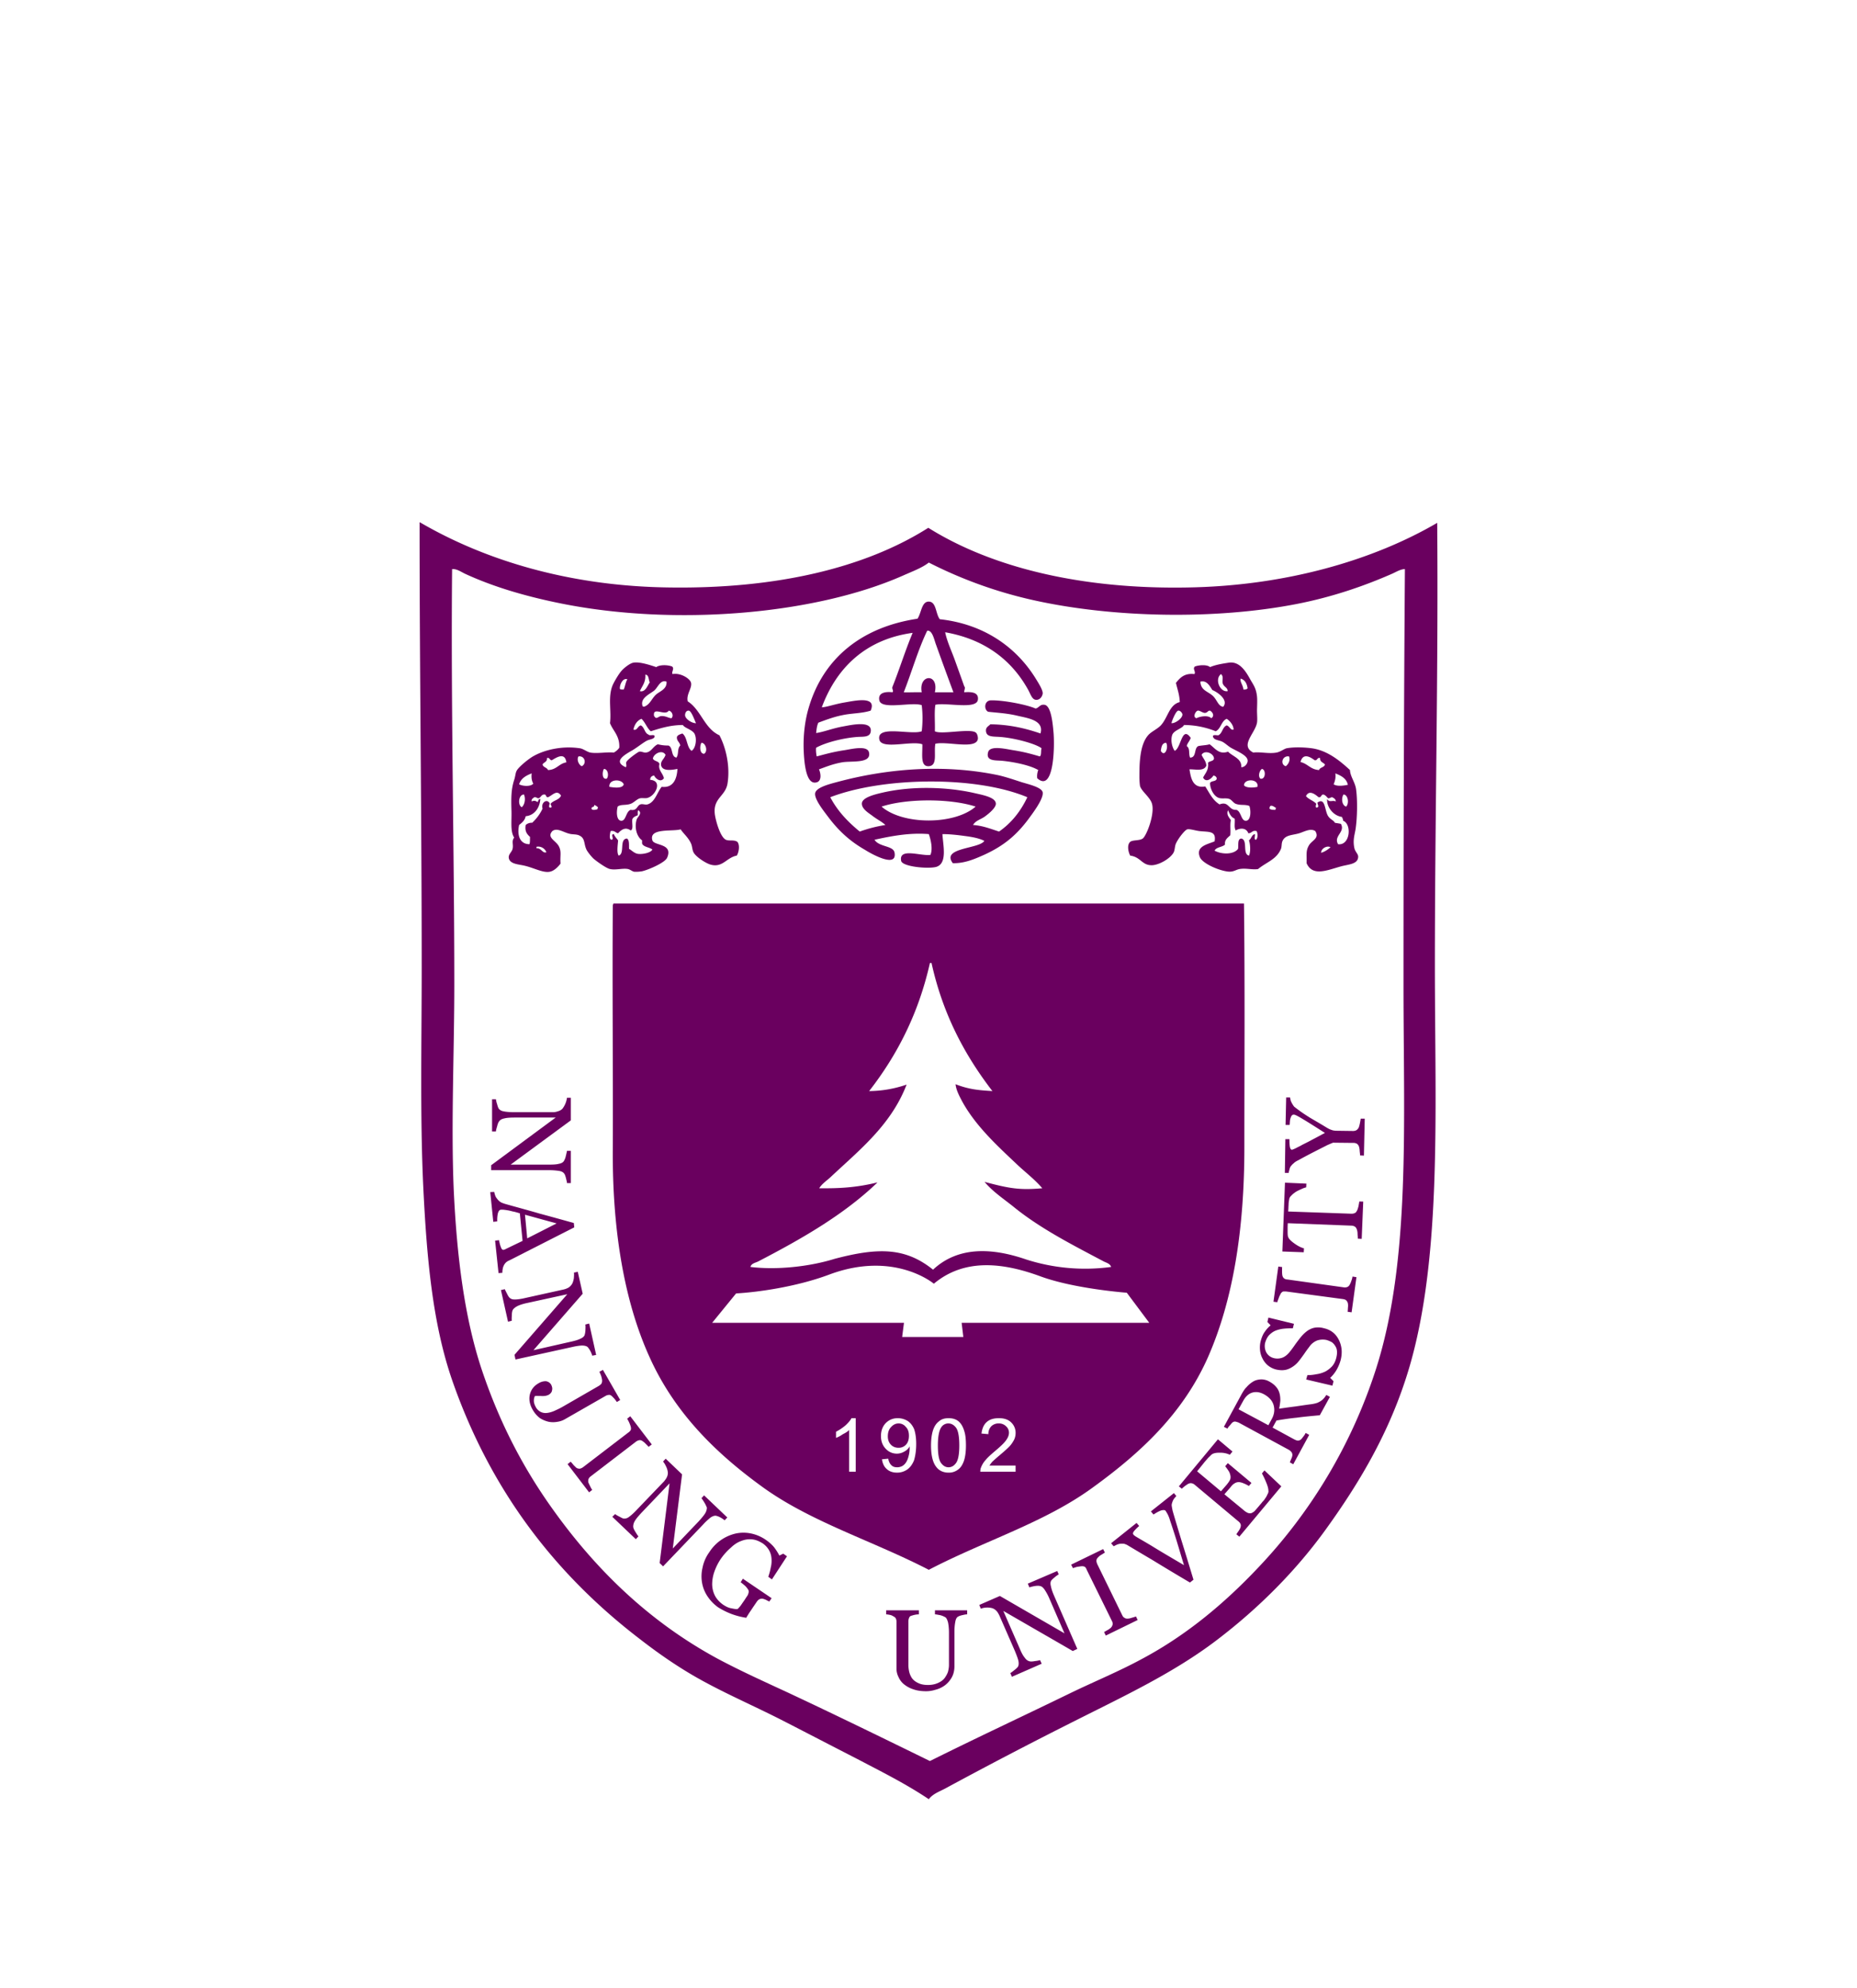 <svg width="128" height="137" fill="none" xmlns="http://www.w3.org/2000/svg"><g filter="url(#a)" fill="#6A005F"><path fill-rule="evenodd" clip-rule="evenodd" d="M28.949 20c4.453 2.597 10.313 4.427 17.333 4.49 7.196.084 13.299-1.322 17.705-4.114 4.438 2.777 10.61 4.226 17.737 4.115 6.889-.091 12.956-1.894 17.34-4.456.084 10.345-.16 20.21-.16 30.507 0 10.228.551 20.845-2.066 28.664-1.273 3.836-3.194 7.052-5.358 10.067-2.13 2.986-4.774 5.604-7.612 7.762-2.952 2.25-6.362 3.843-9.826 5.59a320.687 320.687 0 0 0-8.852 4.617c-.403.223-.878.369-1.17.758-1.56-1.051-3.256-1.894-4.94-2.778-1.697-.869-3.41-1.761-5.108-2.632-1.753-.897-3.507-1.663-5.17-2.548-1.663-.877-3.174-1.9-4.656-3.048-5.825-4.45-10.32-10.214-12.985-17.887-1.363-3.96-1.753-8.492-1.99-13.401-.222-4.84-.104-9.99-.104-15.01 0-10.227-.145-20.28-.145-30.584-.007-.056-.007-.112.027-.112Zm33.276 3.676c-6.123 2.7-15.768 3.489-23.589 1.908-2.45-.495-4.676-1.156-6.61-2.054-.258-.125-.544-.335-.864-.307-.09 9.517.153 19.39.153 28.559 0 4.77-.23 9.642-.042 14.181.21 4.519.718 8.807 1.955 12.497 1.22 3.62 2.847 6.732 4.88 9.567 3.033 4.246 6.707 7.77 11.356 10.289 1.566.835 3.214 1.58 4.884 2.353 3.257 1.525 6.514 3.118 9.75 4.7 3.227-1.609 6.506-3.134 9.72-4.7 1.657-.8 3.32-1.483 4.872-2.325 3.09-1.643 5.72-3.85 8.058-6.329a35.742 35.742 0 0 0 8.073-13.59c2.42-7.484 1.92-16.96 1.92-26.54 0-9.648.028-19.152.097-28.662-.292 0-.578.181-.855.307-2.012.884-4.182 1.622-6.598 2.095-5.685 1.107-12.657.94-18.009-.23a30.35 30.35 0 0 1-7.355-2.624c-.445.355-1.106.599-1.796.905Z"/><path fill-rule="evenodd" clip-rule="evenodd" d="M64.779 26.677c3.013.327 5.276 1.901 6.639 4.135.18.293.48.766.452.996-.042.243-.223.438-.452.425-.3-.014-.383-.425-.606-.794-1.147-2.012-3.005-3.398-5.664-3.864.126.613.404 1.204.64 1.839.224.626.46 1.273.675 1.885.105.112-.013.258 0 .411.48-.034 1.017-.014.94.522-.104.69-2.164.168-2.93.341-.083.53-.013 1.233-.035 1.825.419.25 2.408-.21 2.811.083.119.076.168.32.154.446-.112.752-2.13.14-2.93.333-.117.627.173 1.504-.452 1.546-.598.034-.43-.794-.445-1.51-.752-.272-2.812.397-2.965-.328-.208-1.03 2.207-.285 2.923-.57a7.61 7.61 0 0 0 0-1.797c-.668-.251-2.784.348-2.923-.334-.11-.53.418-.612.905-.557.105-.098-.055-.223 0-.375.487-1.213.884-2.514 1.392-3.719-3.215.439-5.247 2.389-6.263 5.131.348-.014.877-.216 1.572-.334.738-.125 2.235-.466 1.797.564-.605.195-1.295.174-1.921.307-.613.117-1.17.333-1.684.521-.098.189-.126.453-.154.717.543-.082 1.114-.32 1.837-.452.521-.09 2.075-.465 1.922.376-.07.369-.516.32-.864.34-1.002.064-2.261.391-2.895.746-.028.133 0 .432.041.599.614-.16 1.059-.293 1.838-.418.487-.063 1.656-.39 1.767.153.16.78-1.21.557-1.87.675-.718.133-1.15.335-1.58.48.16.37.166.843-.196.905-.751.168-.835-1.6-.862-2.317-.028-1.1.124-2.075.347-2.82.99-3.397 3.633-5.57 7.501-6.147.28-.411.28-1.233.823-1.177.48.05.43.85.715 1.212Zm-.257 1.761c-.125-.32-.25-1.03-.612-.967-.633 1.308-1.058 2.826-1.615 4.24.32.014.926-.014 1.238 0-.236-1.26 1.197-1.337.905 0h1.28c-.362-.968-.82-2.221-1.196-3.273ZM46.325 29.935c.187.146-.062.375.034.522.544-.105 1.218.313 1.274.606.077.376-.341.78-.23 1.273.92.586 1.142 1.867 2.186 2.34.452.856.75 2.151.556 3.334-.153.899-1.044.996-.863 2.173.084.508.39 1.531.752 1.692.236.105.557-.021.793.146.188.23.098.731-.042.947-.724.132-.988.898-1.878.598-.335-.125-.919-.508-1.086-.793-.112-.181-.098-.439-.188-.634-.188-.425-.523-.682-.717-.982-.542.168-2.212-.117-1.948.76.126.39 1.447.194 1.016 1.197-.153.348-1.294.835-1.726.933a2.497 2.497 0 0 1-.529.034c-.14-.013-.264-.145-.445-.188-.363-.07-.849.091-1.238 0-.237-.041-.892-.508-1.129-.71-.152-.139-.458-.515-.514-.676-.174-.41-.062-.751-.502-.939-.194-.083-.444-.049-.666-.111-.404-.098-.836-.426-1.162-.18-.41.451.236.646.445 1.044.201.375.076.654.119 1.197-.133.18-.419.507-.752.563-.453.084-1.066-.257-1.698-.41-.41-.105-1.03-.105-1.113-.522-.056-.266.207-.419.256-.642.077-.298-.09-.535.113-.779-.285-.439-.161-1.121-.19-1.914-.026-.864-.013-1.448.19-2.068.076-.223.09-.48.16-.606.111-.264.883-.884 1.196-1.044.71-.397 1.892-.71 3.146-.529.264.028.5.25.75.3.475.083 1.114-.05 1.616 0 .153-.091.278-.188.375-.335.042-.814-.417-1.135-.64-1.691.104-.823-.14-1.755.153-2.542.076-.223.445-.85.64-1.065.187-.215.585-.523.821-.564.43-.076 1.156.167 1.574.307.235-.167.764-.167 1.091-.042Zm-2.22 1.699c.375.091.516-.363.682-.606-.097-.18-.042-.522-.307-.53.036.537-.221.78-.375 1.136Zm-1.377-.16c.041.055.152.048.265.048.097-.223.132-.52.25-.71-.328-.104-.543.397-.515.662Zm2.358.125c-.341.264-.995.529-.786 1.086.028.007.07 0 .07.028.43-.125.55-.585.863-.856.264-.223.751-.369.71-.877-.432-.16-.584.39-.857.62Zm0 1.754c.008.015.077.077.077.098.14.09.237-.083.404-.098.306-.027.528.146.716.146.18-.173.02-.494-.188-.521-.25.402-1.133-.328-1.01.375Zm2.394-.375c-.194-.021-.27.194-.258.334.029.257.488.543.753.529-.085-.16-.306-.836-.495-.863Zm-3.263.563c-.306.119-.48.397-.557.739.25.104.299-.252.514-.286.258.138.251.536.53.633.069.112.403-.042.417.112 0 .202-.32.202-.529.306-.223.111-.634.438-.974.648-.598.34-1.378.787-.487 1.183.097-.076-.007-.265.042-.355.07-.18.806-.703.89-.717.154-.028.327.083.46.062.389-.048.479-.425.82-.57.216.05.432.09.725.084.34.117.16.766.555.834.181-.25.042-.599.266-.834-.036-.244-.258-.308-.23-.593.062-.146.23-.18.375-.236.355.257.285.94.634 1.197.306-.188.383-.87.194-1.197-.167-.271-.681-.376-.794-.585-.876.007-1.544.223-2.212.432-.264-.223-.376-.613-.639-.857Zm4.314 2.41c.279-.16.125-.745-.18-.76-.133.216-.133.752.18.76Zm-3.529.327c.084.202.398.16.453.375-.112.418.237.628.307.983-.223.32-.572.027-.676-.189-.166.028-.27.112-.27.3.862.054.39 1.058-.147 1.231-.161.07-.383 0-.564.043-.208.055-.404.29-.633.376-.355.125-.682.02-.898.194-.11.44-.056.982.265.976.32-.015.306-.648.633-.753.466.077.418-.293.674-.375.14-.056.3.041.482 0 .52-.147.66-.822.98-1.212.849.105 1.058-.634 1.086-1.233-.473.092-1.043.154-1.128-.257-.042-.3.23-.43.307-.716-.222-.385-.814-.084-.87.257Zm-6.965.118c-.167 0-.132-.202-.333-.154.027.286-.237.286-.306.446.04.202.306.202.375.383.592-.014.752-.446 1.267-.53-.098-.695-.626-.375-1.003-.145Zm1.838-.265c-.14.216.013.578.222.676.348-.154.237-.739-.222-.676Zm1.948 1.532c.16-.188.083-.669-.194-.669-.113.154-.167.753.194.67Zm-6.04.39c.236.133.793.174.974-.042-.132-.258-.132-.48-.111-.71-.376.146-.738.34-.863.752Zm6.22.174c.307.055.919.133.99-.174-.154-.39-1.044-.37-.99.174Zm-4.23.718c-.167.013-.098-.204-.265-.188-.222.006-.222.235-.418.264-.076-.029-.125-.084-.264-.077-.084.077-.209.118-.18.292.194-.083.25-.048.41.042.062-.07.041-.216.188-.216-.028.557-.37 1.135-1.009 1.19-.062.3-.258.447-.452.606-.154.689.041 1.323.71 1.323.048-.125.033-.32.041-.5-.194-.182-.376-.37-.299-.823a.603.603 0 0 1 .446-.153c.285-.265.535-.585.716-.975-.125-.419.307-.71.487-.369 0 .111-.118.307.07.3.153-.042 0-.153 0-.265.188-.244.598-.257.716-.564-.285-.445-.59-.014-.898.112Zm-1.81.688c.21-.174.28-.585.154-.877-.376 0-.446.724-.154.877Zm4.81.098c.028.14.312.07.41.041 0-.048.014-.083.042-.111-.056-.09-.168-.146-.272-.189.042.189-.194.099-.18.259Zm3.186.453c-.146.068-.299.117-.369.264-.055.25.097.703-.118.786-.361-.257-.632-.062-.87.195-.18-.035-.236-.209-.515-.152-.027.125-.138.584.07.598.21-.041-.111-.39.154-.39.069.181.194.293.292.431-.014.28-.112.843.041 1.052.446-.132.02-1.135.57-1.177.181.105.132.446.148.717.16.07.354.314.633.342.305.034.854-.07.974-.3-.196-.153-.515-.16-.669-.34-.061-.043-.041-.196-.041-.294-.368-.25-.543-.876-.376-1.433.056-.182.43-.44.112-.641-.057.063-.03.223-.036.342ZM36.98 42.36v.106c.334-.035.411.369.682.271a.604.604 0 0 0-.682-.377ZM90.66 41.276c-.362-.236-.836.097-1.212.181-.453.112-.856.104-1.044.495-.084.18-.042.382-.111.556-.307.731-1.016.919-1.574 1.385-.376.07-.82-.076-1.273 0-.306.056-.452.252-.939.155-.696-.126-1.65-.586-1.803-.976-.299-.751.522-.877 1.016-1.086.133-.752-.41-.633-1.057-.71-.306-.042-.66-.16-.828-.118-.168.049-.625.626-.78.981-.084.182-.07.431-.153.6-.223.444-1.086.925-1.572.89-.62-.02-.724-.571-1.427-.66-.16-.314-.216-.76 0-.948.173-.146.647-.07.863-.23.258-.18.842-1.677.64-2.394-.132-.46-.731-.864-.828-1.233a4.52 4.52 0 0 1-.041-.648c0-.904.027-2.136.57-2.805.224-.285.627-.431.905-.717.5-.543.57-1.42 1.308-1.608-.02-.523-.167-.89-.265-1.323.279-.341.571-.683 1.274-.606.118-.167-.147-.362.034-.522.3-.11.85-.14 1.044.042.397-.168.85-.237 1.288-.306.772-.119 1.21.66 1.496 1.176.208.362.39.578.453 1.156.026.264.006.605 0 .947 0 .298.034.655 0 .856-.133.745-1.205 1.574-.258 2.06.494-.062 1.072.099 1.6 0 .278-.048.543-.271.717-.299.564-.097 1.246-.056 1.691 0 1.1.146 1.962.864 2.658 1.504.014.438.341.815.417 1.302.111.78.084 2.012-.034 2.785-.063.39-.202.758-.076 1.309.056.25.277.397.257.605-.036.495-.662.495-1.191.64-.946.259-1.948.725-2.365-.222.02-.558-.063-.835.153-1.211.195-.363.765-.488.447-1.003Zm-6.041-9.642c.014-.244-.265-.293-.335-.53-.07-.201.09-.473-.125-.647-.46.362-.062 1.268.46 1.177Zm1.086-.112c.139.014.235-.02.291-.083-.048-.327-.18-.585-.48-.669-.062.21.175.474.189.752Zm-2.965-.542c.027.633.563.668.904 1.023.265.285.334.662.669.71.382-.46-.348-.988-.746-1.156-.172-.258-.382-.696-.827-.577Zm-1.239 2.262c0-.09-.14-.285-.291-.264-.169.027-.461.772-.461.863.279.02.767-.355.752-.599Zm1.573-.111c-.174.02-.376-.181-.515-.153-.168.04-.362.466-.084.521.168-.104.78-.243 1.017 0 .228-.146.118-.403-.084-.521-.167-.007-.147.124-.334.153Zm1.474.41c-.374.168-.389.683-.75.857a5.966 5.966 0 0 0-2.186-.432c-.11.25-.724.362-.821.71-.111.355 0 .835.18 1.072.447-.195.487-1.768 1.1-.898-.055.223-.223.341-.272.57.251.168.113.53.231.794.46 0 .257-.647.564-.793.243-.055.55-.055.785-.125.361.257.64.737 1.267.508.335.342.96.474.912 1.072.286 0 .466-.306.438-.48-.028-.355-.787-.648-1.156-.864-.215-.131-.39-.313-.598-.418-.25-.118-.598-.104-.64-.375.028-.125.251-.056.376-.063.279-.133.279-.557.57-.682.195.034.285.369.48.286.008-.258-.229-.599-.48-.74Zm-4.536 2.207c.265.466.556-.209.37-.557-.3.015-.328.307-.37.557Zm2.812.272c.104.258.306.418.326.745-.16.417-.773.243-1.162.257.09.53.195 1.345 1.086 1.177.292.452.515.954.987 1.24.655-.252.6.403 1.156.375.333.097.32.73.634.752.368.028.389-.648.27-1.017-.32-.132-.605-.02-.946-.153-.16-.062-.278-.278-.445-.334-.251-.084-.521.014-.751-.084-.32-.125-.572-.612-.572-1.009.077-.18.418-.083.46-.306-.014-.14-.111-.188-.223-.216-.139.216-.508.522-.716.146.146-.313.397-.5.34-1.023.098-.132.376-.09.411-.292-.02-.377-.647-.613-.855-.258Zm6.819.5c.486.105.696.523 1.28.551.055-.195.362-.174.404-.383-.112-.147-.355-.16-.334-.446-.223-.048-.167.181-.376.154-.362-.279-.82-.488-.974.125Zm-1.016.287c.166-.126.334-.398.223-.676-.48-.07-.627.557-.223.676Zm-1.642.187c-.168.098-.287.495-.112.67.37.089.404-.62.112-.67Zm4.94 1.059c.245.16.683.097.981.035-.097-.452-.48-.634-.863-.787.035.236 0 .48-.118.752Zm-6.18.063c.126.201.67.18.933.111.098-.564-.905-.585-.933-.111Zm4.274.75c.18.23.52.315.71.53-.015.084-.07.195 0 .265.236-.02.097-.18.076-.342.563-.41.494.571.745.933.166.245.375.273.459.453.138.028.292.042.417.077.32.57-.528.829-.194 1.4.835.11.96-1.387.348-1.616 0-.125-.056-.18-.084-.265-.626-.084-1.072-.73-1.016-1.24.14.28.355.064.598.175-.013-.16-.125-.23-.257-.292-.105.007-.16.077-.27.077-.098-.084-.168-.216-.336-.264-.166 0-.124.221-.327.187-.244-.203-.647-.529-.87-.077Zm2.769.725c.215-.209.139-.821-.18-.835-.168.25-.12.752.18.835Zm-5.282.14c.09.083.244.083.411.083 0-.063.012-.083.04-.125-.138-.09-.444-.327-.451.042Zm-2.666.794c-.069.368 0 .654-.04 1.044-.196.181-.404.32-.362.64-.196.188-.599.16-.718.418.481.265 1.303.285 1.615-.12.049-.256-.061-.68.224-.716.472.097.06 1.065.528 1.177.133-.23.091-.829 0-1.052.174-.111.174-.375.412-.431.026.125-.084.39.068.39.153-.091.132-.474.042-.599-.313-.07-.313.153-.563.153-.14-.37-.53-.39-.87-.195-.125-.23-.042-.467-.07-.814-.278-.105-.362-.384-.459-.578-.14.314.096.515.193.683Zm6.222 2.248c.265-.076.46-.222.647-.376-.215-.146-.647.063-.647.376Z"/><path fill-rule="evenodd" clip-rule="evenodd" d="M71.377 32.831c.23-.035.298-.3.604-.258.474.035.586 1.316.64 1.95.086 1.113-.013 4.108-1.127 3.113a1.16 1.16 0 0 1 .071-.565c-.53-.313-1.587-.55-2.513-.64-.466-.035-1.12.028-.94-.6.147-.5 1.323-.18 1.802-.117.746.125 1.177.25 1.761.418.125-.098.057-.384.118-.564-.437-.327-1.92-.717-2.887-.78-.474-.034-.946.02-.946-.453 0-.215.167-.278.306-.418 1.349.022 2.442.286 3.452.634.278-.946-.96-1.065-1.658-1.239-.695-.16-1.405-.195-1.948-.257-.305-.153-.277-.773.188-.787.864-.022 2.512.305 3.077.563ZM65.677 43.49c-.835-1.086 1.837-.975 2.17-1.538-.367-.189-.889-.28-1.384-.341-.507-.07-1.03-.125-1.502-.125.034.751.368 2.033-.439 2.263-.571.145-2.324-.015-2.407-.419-.175-.926 1.335-.32 2.017-.41.18-.405.021-1.08-.111-1.434-1.343-.112-2.63.146-3.744.39.334.521 1.308.39 1.385.898.188 1.12-1.747-.014-2.026-.195-1.056-.606-1.83-1.31-2.588-2.327-.299-.395-.905-1.162-.863-1.565.042-.404.926-.634 1.503-.787 3.376-.912 7.266-1.26 11.023-.494.509.104 1.093.3 1.684.494.495.153 1.413.355 1.476.71.077.467-.787 1.566-.981 1.838-.857 1.15-1.74 1.865-3.07 2.472-.626.278-1.336.59-2.143.57Zm-8.448-4.546c.508.967 1.225 1.706 2.032 2.367a9.532 9.532 0 0 1 1.768-.452c-.25-.238-.565-.376-.906-.641-.248-.188-.736-.466-.715-.856.034-.411.912-.62 1.503-.753 1.969-.438 4.28-.382 6.158.028.585.14 1.574.293 1.574.76 0 .264-.447.647-.683.82-.32.266-.682.293-.89.641.696.05 1.224.272 1.794.453.85-.592 1.489-1.393 1.948-2.367-3.577-1.497-9.958-1.393-13.583 0Zm3.535.647c1.461 1.275 5.025 1.275 6.485 0-1.74-.57-4.752-.57-6.485 0Z"/><path d="M39.081 65.538c0-.083-.035-.187-.07-.348-.041-.145-.076-.256-.117-.298-.062-.098-.182-.168-.369-.195a4.459 4.459 0 0 0-.682-.05h-3.987v-.34l4.446-3.287h-2.804c-.313 0-.55.014-.716.056-.175.035-.293.09-.363.188-.055.055-.111.181-.153.361-.056.181-.084.3-.084.355h-.265v-2.22h.265c.015.07.028.188.084.341.042.168.084.265.112.306.07.092.18.16.32.182.152.035.404.062.765.062h2.672c.111 0 .23-.028.348-.07a.66.66 0 0 0 .278-.16 1.584 1.584 0 0 0 .32-.766h.265v1.56l-4.148 3.05h2.59c.314 0 .563-.008.73-.056.173-.028.286-.098.342-.181a1.03 1.03 0 0 0 .138-.342c.042-.167.07-.292.083-.369h.265v2.22l-.265.001ZM34.363 71.742l-.237-2.241.272-.028c.035.194.077.363.132.487.041.125.097.18.167.18a.179.179 0 0 0 .07-.02c.028-.007.062-.014.083-.035l1.17-.564-.188-1.9c-.19-.056-.348-.105-.48-.126-.14-.034-.264-.07-.376-.083-.126-.027-.21-.027-.279-.042h-.167c-.104.015-.167.091-.215.265-.034.167-.05.34-.041.543l-.272.028-.21-2.047.271-.014c.015.063.036.146.07.25a.65.65 0 0 0 .133.223c.07.105.153.168.23.224.076.048.188.09.327.132.71.202 1.503.411 2.38.668.877.236 1.656.453 2.351.648l.029.299-4.49 2.284a.698.698 0 0 0-.229.146.723.723 0 0 0-.152.23.689.689 0 0 0-.064.23c-.021.098-.021.174-.021.243l-.264.02Zm1.977-2.395 2.025-1.03-2.178-.599.153 1.629ZM40.82 77.43a1.58 1.58 0 0 0-.312-.591c-.077-.07-.215-.105-.404-.105-.175.007-.41.042-.682.105l-3.89.856-.07-.321 3.64-4.177-2.742.599c-.306.062-.535.14-.689.215-.159.084-.264.168-.32.259-.042.069-.07.2-.07.382-.014.202-.014.327 0 .369l-.264.07-.487-2.18.265-.062c.027.07.083.174.16.327.076.154.132.236.18.272.09.083.202.112.355.112.152 0 .404-.029.752-.112l2.61-.578c.117-.028.229-.07.34-.132a.828.828 0 0 0 .222-.222c.07-.106.112-.259.14-.412.014-.175.021-.306.007-.397l.264-.055.34 1.51-3.395 3.892 2.52-.572c.32-.069.541-.132.71-.216.16-.07.25-.146.292-.243.027-.077.055-.208.061-.368.008-.168.008-.3-.006-.37l.264-.069.481 2.165-.271.05ZM42.519 80.625a3.167 3.167 0 0 0-.16-.215 5.225 5.225 0 0 0-.189-.195c-.076-.063-.145-.097-.22-.077a.487.487 0 0 0-.225.077l-2.797 1.602a1.412 1.412 0 0 1-.514.173 1.63 1.63 0 0 1-.585 0 1.91 1.91 0 0 1-.626-.264 1.923 1.923 0 0 1-.481-.558c-.202-.348-.279-.696-.202-1.05.084-.342.279-.607.633-.802.14-.082.3-.125.466-.125a.493.493 0 0 1 .377.25c.062.14.09.25.055.377-.014.125-.097.223-.215.3a.789.789 0 0 1-.245.083c-.083.014-.16.014-.235.014-.078-.007-.154-.007-.251-.007-.09-.007-.173 0-.237.007a.756.756 0 0 0-.07.334c0 .132.05.271.14.438a.78.78 0 0 0 .348.328c.132.062.278.083.43.062.14-.014.308-.062.49-.138.18-.084.374-.168.577-.287l2.497-1.44a.94.94 0 0 0 .167-.14c.042-.062.056-.138.056-.243a1.71 1.71 0 0 0-.07-.313c-.042-.112-.084-.196-.118-.273l.244-.131 1.19 2.074-.23.14ZM40.605 86.85l-1.483-1.942.21-.168c.055.049.125.132.202.23.09.091.16.16.201.195a.481.481 0 0 0 .223.056.577.577 0 0 0 .223-.097l3.13-2.396a.502.502 0 0 0 .161-.167c.028-.055.028-.14 0-.25a2.7 2.7 0 0 0-.11-.286 3.391 3.391 0 0 0-.133-.25l.215-.168 1.482 1.943-.222.167c-.041-.062-.111-.126-.188-.202a1.113 1.113 0 0 0-.23-.195.284.284 0 0 0-.23-.062.544.544 0 0 0-.215.097l-3.125 2.395a.45.45 0 0 0-.146.174.435.435 0 0 0-.014.25c.021.042.064.14.112.237.056.118.105.21.153.271l-.216.168ZM49.95 88.778a2.382 2.382 0 0 0-.278-.188 1.22 1.22 0 0 0-.32-.125c-.111-.014-.237.028-.39.133-.138.118-.32.27-.5.474l-2.757 2.881-.236-.229.682-5.493-1.934 2.026c-.216.236-.369.41-.46.57a.725.725 0 0 0-.111.383c0 .092.054.21.154.369.096.16.166.264.208.307l-.181.195-1.622-1.546.196-.188c.048.05.145.104.299.181.153.084.25.132.305.132a.518.518 0 0 0 .362-.125c.119-.084.307-.244.544-.5l1.865-1.944c.069-.09.138-.173.193-.292a.66.66 0 0 0 .064-.306 1.096 1.096 0 0 0-.119-.418 1.568 1.568 0 0 0-.209-.348l.18-.195 1.129 1.08-.64 5.109 1.781-1.866c.216-.237.376-.432.46-.572a.798.798 0 0 0 .11-.375 2.144 2.144 0 0 0-.166-.341 3.033 3.033 0 0 0-.208-.313l.18-.195 1.6 1.524-.18.195ZM53.027 94.376c-.056-.028-.14-.063-.223-.112a1.254 1.254 0 0 0-.243-.083.456.456 0 0 0-.238.048.654.654 0 0 0-.173.182l-.237.348c-.168.256-.292.425-.34.516-.064.097-.105.16-.133.222a5.168 5.168 0 0 1-1.044-.272 5.331 5.331 0 0 1-.89-.445 2.863 2.863 0 0 1-.717-.73 2.413 2.413 0 0 1-.39-.927 2.586 2.586 0 0 1 .022-1.065 2.73 2.73 0 0 1 .473-1.086 2.937 2.937 0 0 1 1.808-1.281 2.552 2.552 0 0 1 1.051-.008c.355.07.703.217 1.01.425.25.174.46.355.612.55.139.189.25.363.347.55l.265-.132.258.182-1.038 1.594-.25-.181c.07-.21.126-.397.166-.62.056-.216.071-.418.056-.633a1.354 1.354 0 0 0-.166-.571 1.458 1.458 0 0 0-.445-.481c-.237-.146-.46-.244-.703-.271-.244-.028-.494 0-.745.097-.25.084-.5.237-.737.467a4.168 4.168 0 0 0-.71.793 3.881 3.881 0 0 0-.438.884 2.63 2.63 0 0 0-.147.864c.007.272.07.536.195.78.124.23.313.438.557.612.194.126.375.222.57.251.195.041.348.07.445.041.098-.104.183-.195.258-.313.076-.111.145-.209.194-.278l.161-.25a.593.593 0 0 0 .125-.259.274.274 0 0 0-.042-.257c-.056-.077-.124-.174-.229-.264-.118-.098-.202-.175-.271-.21l.153-.25 1.982 1.343-.159.23ZM66.666 95.26c-.072 0-.168.014-.307.048-.139.028-.25.064-.34.12-.092.062-.147.186-.176.368-.034.181-.055.404-.055.668v2.368c0 .292-.063.556-.188.78-.132.229-.292.41-.493.556a1.847 1.847 0 0 1-.641.292 2.09 2.09 0 0 1-.64.098c-.32 0-.62-.042-.87-.132a1.968 1.968 0 0 1-.648-.349 1.299 1.299 0 0 1-.376-.501 1.248 1.248 0 0 1-.138-.585V95.79a.558.558 0 0 0-.042-.237c-.027-.063-.09-.119-.181-.16a.626.626 0 0 0-.244-.098 1.506 1.506 0 0 0-.243-.034v-.279h2.255v.279a1.3 1.3 0 0 0-.265.027c-.111.02-.187.049-.237.063a.225.225 0 0 0-.173.145.648.648 0 0 0-.05.25v2.995c0 .14.015.3.05.453.034.16.097.306.188.452.103.14.236.25.41.334.174.091.396.147.704.147.277 0 .514-.056.708-.147.182-.083.34-.195.445-.34.098-.14.182-.286.23-.44.034-.153.062-.292.062-.452v-2.222c0-.291-.028-.522-.062-.702-.048-.174-.104-.3-.174-.355a1.365 1.365 0 0 0-.369-.153c-.16-.028-.278-.056-.361-.056v-.278h2.22v.278ZM72.977 92.503c-.063.041-.16.097-.27.195-.127.104-.21.18-.252.244-.055.09-.062.223-.014.397.036.187.112.403.222.654l1.594 3.648-.313.146-4.787-2.764 1.12 2.569c.118.286.23.502.341.633.104.154.21.23.307.258.083.035.215.035.396 0 .189-.02.313-.049.368-.07l.112.25-2.053.9-.11-.259c.069-.027.158-.104.298-.215.125-.098.202-.181.23-.222.055-.099.063-.231.035-.384-.028-.146-.112-.369-.251-.71l-1.071-2.45c-.056-.105-.112-.216-.195-.3a.71.71 0 0 0-.265-.18 1.237 1.237 0 0 0-.418-.05 1.213 1.213 0 0 0-.396.077l-.105-.258 1.42-.62 4.453 2.576-1.03-2.373a3.759 3.759 0 0 0-.347-.647c-.105-.148-.203-.224-.3-.237-.09-.028-.202-.028-.376 0-.16.027-.285.062-.368.09l-.105-.258 2.025-.87.105.23ZM78.418 95.65l-2.198 1.072-.119-.244c.064-.027.146-.09.265-.146.111-.07.189-.132.222-.168a.454.454 0 0 0 .105-.215.405.405 0 0 0-.049-.23l-1.74-3.536a.443.443 0 0 0-.125-.196.43.43 0 0 0-.25-.041c-.083.007-.181.027-.292.041-.126.035-.21.063-.278.091l-.127-.244 2.207-1.072.119.244c-.07.035-.147.091-.245.147a.92.92 0 0 0-.23.187.329.329 0 0 0-.11.23c0 .062.027.139.054.216l1.728 3.537c.034.076.083.139.152.173.056.05.14.063.237.057a.845.845 0 0 0 .264-.057 2.72 2.72 0 0 0 .292-.09l.118.244ZM81.084 87.108c-.05.055-.113.118-.168.195a.84.84 0 0 0-.11.23c-.035.096-.057.18-.035.285.013.09.034.209.062.326.124.432.32 1.087.585 1.964.277.885.556 1.804.847 2.764l-.243.195a173.934 173.934 0 0 1-2.61-1.567 216.8 216.8 0 0 1-1.71-1.016 1.13 1.13 0 0 0-.231-.09 1.742 1.742 0 0 0-.257 0 .998.998 0 0 0-.243.069c-.076.035-.147.077-.21.104l-.174-.208 1.754-1.4.181.209c-.153.133-.265.25-.349.348-.082.104-.097.181-.054.236a.18.18 0 0 0 .068.07c.035.028.057.05.084.063.224.139.6.348 1.12.661.523.327 1.26.759 2.22 1.323-.153-.487-.32-1.065-.522-1.727a57.079 57.079 0 0 0-.439-1.35 2.409 2.409 0 0 0-.18-.46c-.049-.083-.09-.145-.118-.195-.035-.049-.092-.07-.16-.063a.562.562 0 0 0-.223.05 2.128 2.128 0 0 0-.25.125c-.07.042-.14.083-.21.132l-.18-.216 1.586-1.26.17.203ZM87.157 85.34l1.163 1.099-2.894 3.467-.209-.167c.049-.063.104-.153.182-.257.061-.112.104-.181.11-.237a.314.314 0 0 0 0-.21.48.48 0 0 0-.153-.187l-2.999-2.513a.43.43 0 0 0-.203-.105c-.062-.02-.138-.014-.234.028-.072.028-.141.09-.239.153-.097.077-.166.14-.222.189l-.202-.161 2.693-3.244 1.002.843-.181.222a1.551 1.551 0 0 0-.682-.14c-.285-.007-.48.042-.59.14-.064.056-.12.125-.203.195-.07.076-.153.18-.25.286l-.53.661 1.643 1.378.404-.466c.118-.146.201-.272.236-.362a.556.556 0 0 0 0-.3.814.814 0 0 0-.139-.313 3.108 3.108 0 0 0-.21-.286l.182-.215 1.628 1.365-.174.208c-.105-.056-.222-.125-.354-.174a1.042 1.042 0 0 0-.32-.09.523.523 0 0 0-.321.09c-.097.05-.187.146-.292.286l-.404.46 1.267 1.044c.125.11.222.18.313.223.09.048.174.048.258.041a.779.779 0 0 0 .25-.153c.07-.076.18-.21.326-.376.043-.063.12-.132.203-.25.096-.091.166-.189.214-.272.064-.077.105-.181.153-.278.05-.084.063-.169.05-.224 0-.174-.07-.383-.187-.654a5.314 5.314 0 0 0-.258-.536l.173-.209ZM91.668 80.27l-.696 1.268c-.605.056-1.135.104-1.58.167-.445.042-.918.112-1.406.195l-.27.488 1.51.821c.082.041.159.07.222.077.084 0 .153-.021.23-.084.04-.035.09-.105.159-.195.07-.084.125-.174.16-.25l.244.132-1.099 2.026-.237-.132c.028-.056.056-.14.104-.252a.717.717 0 0 0 .07-.222.325.325 0 0 0-.05-.217.693.693 0 0 0-.18-.166l-3.466-1.88a1.36 1.36 0 0 0-.223-.07c-.076-.014-.152.014-.222.07-.055.056-.111.126-.174.202a.943.943 0 0 0-.16.21l-.244-.12 1.204-2.22c.112-.202.224-.39.363-.522.138-.16.292-.286.466-.39.16-.091.34-.132.537-.14.18 0 .382.042.582.16.19.105.335.224.445.355.114.126.19.272.238.446.042.153.056.32.056.501a4.684 4.684 0 0 1-.083.557c.445-.063.82-.118 1.113-.152.292-.042.653-.099 1.086-.154a2.42 2.42 0 0 0 .438-.098c.117-.056.201-.097.285-.16.07-.049.125-.111.195-.187.061-.078.104-.147.139-.196l.244.133Zm-4.523-.167c-.292-.16-.564-.202-.83-.125-.25.076-.464.272-.624.571l-.32.578 2.058 1.1.237-.44c.167-.306.209-.619.126-.932-.09-.32-.306-.556-.647-.752ZM90.27 75.627a1.16 1.16 0 0 1 .465-.139c.167-.014.341 0 .535.056.474.111.808.383 1.018.807.208.425.25.884.117 1.4-.062.222-.16.46-.286.675a2.44 2.44 0 0 1-.431.536l.23.23-.077.306-1.808-.424.083-.3c.237 0 .445-.028.654-.07.202-.027.39-.09.584-.18.182-.098.334-.224.466-.362.133-.154.223-.335.286-.572.041-.167.063-.334.049-.46a.689.689 0 0 0-.112-.354.945.945 0 0 0-.23-.265 1.871 1.871 0 0 0-.374-.16 1.232 1.232 0 0 0-.634.028 1.17 1.17 0 0 0-.55.432c-.112.146-.23.306-.362.501-.125.174-.25.348-.362.487a1.781 1.781 0 0 1-.703.543c-.258.112-.564.118-.904.034a1.48 1.48 0 0 1-.536-.278 1.44 1.44 0 0 1-.363-.466 1.526 1.526 0 0 1-.173-.577 1.822 1.822 0 0 1 .05-.649c.068-.236.151-.451.277-.619a2.07 2.07 0 0 1 .404-.446l-.223-.23.069-.305 1.761.43-.076.308c-.21 0-.418.006-.62.027a2.174 2.174 0 0 0-.565.133c-.172.07-.31.173-.444.306-.125.133-.209.3-.278.522a.957.957 0 0 0 .07.661.809.809 0 0 0 .487.397 1 1 0 0 0 .612-.014c.18-.063.341-.194.487-.362.132-.16.25-.32.362-.48.11-.16.223-.306.335-.453a3.31 3.31 0 0 1 .326-.37c.119-.11.244-.215.384-.284ZM93.498 72.021l-.334 2.423-.271-.036c.007-.083.013-.173.02-.305a.933.933 0 0 0-.007-.286.443.443 0 0 0-.111-.196c-.049-.048-.132-.075-.23-.09l-3.904-.522c-.09-.007-.16 0-.222 0a.358.358 0 0 0-.18.188c-.036.07-.084.153-.12.271-.04.105-.082.203-.096.28l-.265-.035.334-2.424.264.035c-.006.07-.006.167-.006.279 0 .118.006.209.02.299.022.09.062.16.126.21.062.04.14.069.222.069l3.897.543c.084.014.153 0 .222-.021a.327.327 0 0 0 .182-.18c.028-.043.07-.126.104-.238.049-.118.07-.223.083-.306l.272.042ZM90.046 65.574l-.013.257a1.62 1.62 0 0 0-.328.119c-.132.056-.257.119-.369.18-.11.077-.222.154-.306.25-.097.084-.152.168-.166.259a5.073 5.073 0 0 0-.042.292c0 .118-.014.236-.014.334l-.015.23 4.35.153c.083 0 .16-.007.23-.042.084-.027.125-.098.166-.181.028-.04.057-.132.098-.285.027-.146.049-.25.055-.334l.273.007-.105 2.568-.264-.013c0-.063-.015-.188-.022-.328a.873.873 0 0 0-.049-.306.378.378 0 0 0-.131-.194.507.507 0 0 0-.251-.07l-4.378-.168-.012.23v.292c0 .111 0 .23.012.328a.51.51 0 0 0 .14.278c.084.09.188.18.299.257.105.077.23.16.356.223.125.063.236.104.32.126l-.015.27-1.474-.054.18-4.742 1.475.064ZM88.919 59.635c.007.034.028.11.042.21.042.09.069.166.097.201.056.104.104.167.133.209.035.035.125.104.257.202.285.216.564.397.85.577.284.168.652.377 1.084.641.168.104.3.174.398.196.103.048.243.061.43.061l1.037.014a.491.491 0 0 0 .25-.055.486.486 0 0 0 .154-.174c.028-.062.055-.16.083-.292.028-.14.048-.237.056-.327h.279l-.056 2.547-.264-.014c0-.069-.015-.167-.029-.313a1.176 1.176 0 0 0-.048-.3.397.397 0 0 0-.147-.194.468.468 0 0 0-.25-.056l-1.322-.014c-.042-.014-.112.014-.224.063-.11.048-.235.097-.362.167-.305.153-.632.32-.973.494-.349.182-.648.342-.898.481-.146.07-.257.139-.334.222-.076.056-.133.126-.202.21a.668.668 0 0 0-.082.222c-.029.084-.043.16-.05.223h-.265l.035-2.325h.28c0 .264.012.453.04.57.028.099.07.154.126.16a.182.182 0 0 0 .07-.02c.04-.013.097-.041.153-.063.069-.035.152-.077.229-.118.091-.042.174-.083.25-.132.231-.118.467-.23.689-.355.224-.112.522-.279.891-.473-.64-.405-1.135-.725-1.502-.94-.349-.216-.564-.321-.634-.321-.063 0-.112.014-.146.063-.036.028-.056.09-.084.16a.879.879 0 0 0-.048.243c-.008.085-.008.175-.022.245h-.278l.042-1.894.265-.001ZM61.94 82.102c-.201 0-.369.083-.52.25-.156.16-.224.376-.224.64 0 .23.068.426.21.572.138.147.32.216.528.216a.671.671 0 0 0 .515-.216c.14-.146.202-.355.202-.612 0-.259-.063-.46-.218-.614a.623.623 0 0 0-.493-.236ZM65.371 82.102a.577.577 0 0 0-.494.27c-.146.217-.231.635-.231 1.247 0 .606.071.996.21 1.198.153.209.32.307.528.307.197 0 .377-.098.523-.307.139-.202.216-.592.216-1.198 0-.612-.077-1.009-.216-1.21-.146-.197-.326-.307-.536-.307Z"/><path d="M85.746 46.268H42.31c-.056.007-.042.076-.07.119-.042 5.583.021 11.334 0 16.77-.042 5.508.758 10.486 2.547 14.405 1.753 3.878 4.635 6.67 7.904 9.016 3.328 2.36 7.488 3.627 11.33 5.612 3.826-1.998 7.974-3.245 11.286-5.661 3.27-2.367 6.228-5.082 7.961-9.002 1.726-3.933 2.504-8.778 2.504-14.446 0-5.472.043-11.278-.027-16.813ZM52.268 70.934c2.951-1.531 5.907-3.216 8.217-5.444-1.53.377-2.755.418-4.02.404.208-.334.555-.543.834-.814 1.948-1.825 4.133-3.565 5.191-6.33a8.113 8.113 0 0 1-2.582.447c1.9-2.438 3.396-5.298 4.19-8.828h.111c.78 3.544 2.303 6.37 4.196 8.828-.85-.057-1.56-.091-2.54-.473.042.41.257.8.44 1.155.938 1.726 2.447 3.097 3.854 4.427.57.53 1.183.997 1.684 1.588-1.559.14-2.27.014-3.98-.44.556.662 1.287 1.15 1.961 1.686 1.838 1.504 4.036 2.624 6.248 3.794.175.09.447.153.516.383a13.32 13.32 0 0 1-5.858-.516c-2.422-.834-4.718-.884-6.417.704-1.892-1.525-3.764-1.546-6.79-.745-1.727.536-3.982.78-5.798.557.063-.25.355-.285.543-.383Zm6.715 14.496h-.452v-2.876c-.112.119-.258.202-.439.293-.166.118-.32.195-.466.25v-.424c.257-.132.466-.279.662-.445.193-.182.325-.335.403-.488h.292v3.69Zm4.023-.794c-.111.278-.265.494-.46.634-.21.146-.446.223-.71.223-.293 0-.528-.077-.71-.245-.18-.152-.292-.376-.333-.675l.43-.042c.042.21.119.362.224.453.097.105.236.14.396.14a.752.752 0 0 0 .37-.098.794.794 0 0 0 .249-.257c.07-.112.126-.251.168-.426.049-.18.07-.362.07-.556v-.104a.862.862 0 0 1-.377.362.988.988 0 0 1-.5.139c-.307 0-.563-.118-.772-.335-.217-.23-.328-.515-.328-.877s.111-.668.334-.898c.224-.223.5-.334.82-.334.251 0 .46.063.67.18.195.126.348.314.459.565.083.237.146.571.146 1.03 0 .466-.064.843-.147 1.121Zm3.444.021c-.09.265-.216.481-.397.613a1.02 1.02 0 0 1-.669.223c-.354 0-.639-.126-.84-.383-.245-.3-.37-.8-.37-1.49 0-.446.055-.793.138-1.052.092-.27.224-.473.405-.606.173-.16.403-.222.667-.222.196 0 .37.035.523.11.146.07.272.196.368.343.099.16.167.333.223.55.056.215.083.507.083.876 0 .425-.048.78-.131 1.038Zm3.554.773H67.57c0-.105.014-.223.056-.306.063-.168.166-.341.305-.495.133-.167.328-.342.586-.564.396-.334.667-.578.813-.78.139-.188.216-.362.216-.542a.582.582 0 0 0-.201-.445.684.684 0 0 0-.502-.196.71.71 0 0 0-.522.202.756.756 0 0 0-.194.536l-.474-.041c.041-.342.154-.614.362-.795.21-.187.486-.264.843-.264.354 0 .633.09.834.286a.98.98 0 0 1 .312.73c0 .14-.027.3-.09.44a2.041 2.041 0 0 1-.3.452c-.137.153-.375.362-.702.64-.27.224-.444.39-.521.46-.07.09-.138.167-.188.257h1.8l.001.425Zm-3.72-10.263.117.976h-4.217l.125-.976H49.088l1.65-2.025c1.398-.077 4.097-.432 6.409-1.295 4.494-1.685 7.222.626 7.222.626 2.15-1.803 4.85-1.427 7.35-.507 2.35.863 5.949 1.128 5.949 1.128l1.55 2.074H66.283Z"/></g><defs><filter id="a" x="-13" y="0" width="154" height="157" filterUnits="userSpaceOnUse" color-interpolation-filters="sRGB"><feFlood flood-opacity="0" result="BackgroundImageFix"/><feColorMatrix in="SourceAlpha" values="0 0 0 0 0 0 0 0 0 0 0 0 0 0 0 0 0 0 127 0" result="hardAlpha"/><feOffset dy="16"/><feGaussianBlur stdDeviation="6.5"/><feColorMatrix values="0 0 0 0 0 0 0 0 0 0 0 0 0 0 0 0 0 0 0.03 0"/><feBlend in2="BackgroundImageFix" result="effect1_dropShadow_49_8021"/><feBlend in="SourceGraphic" in2="effect1_dropShadow_49_8021" result="shape"/></filter></defs></svg>